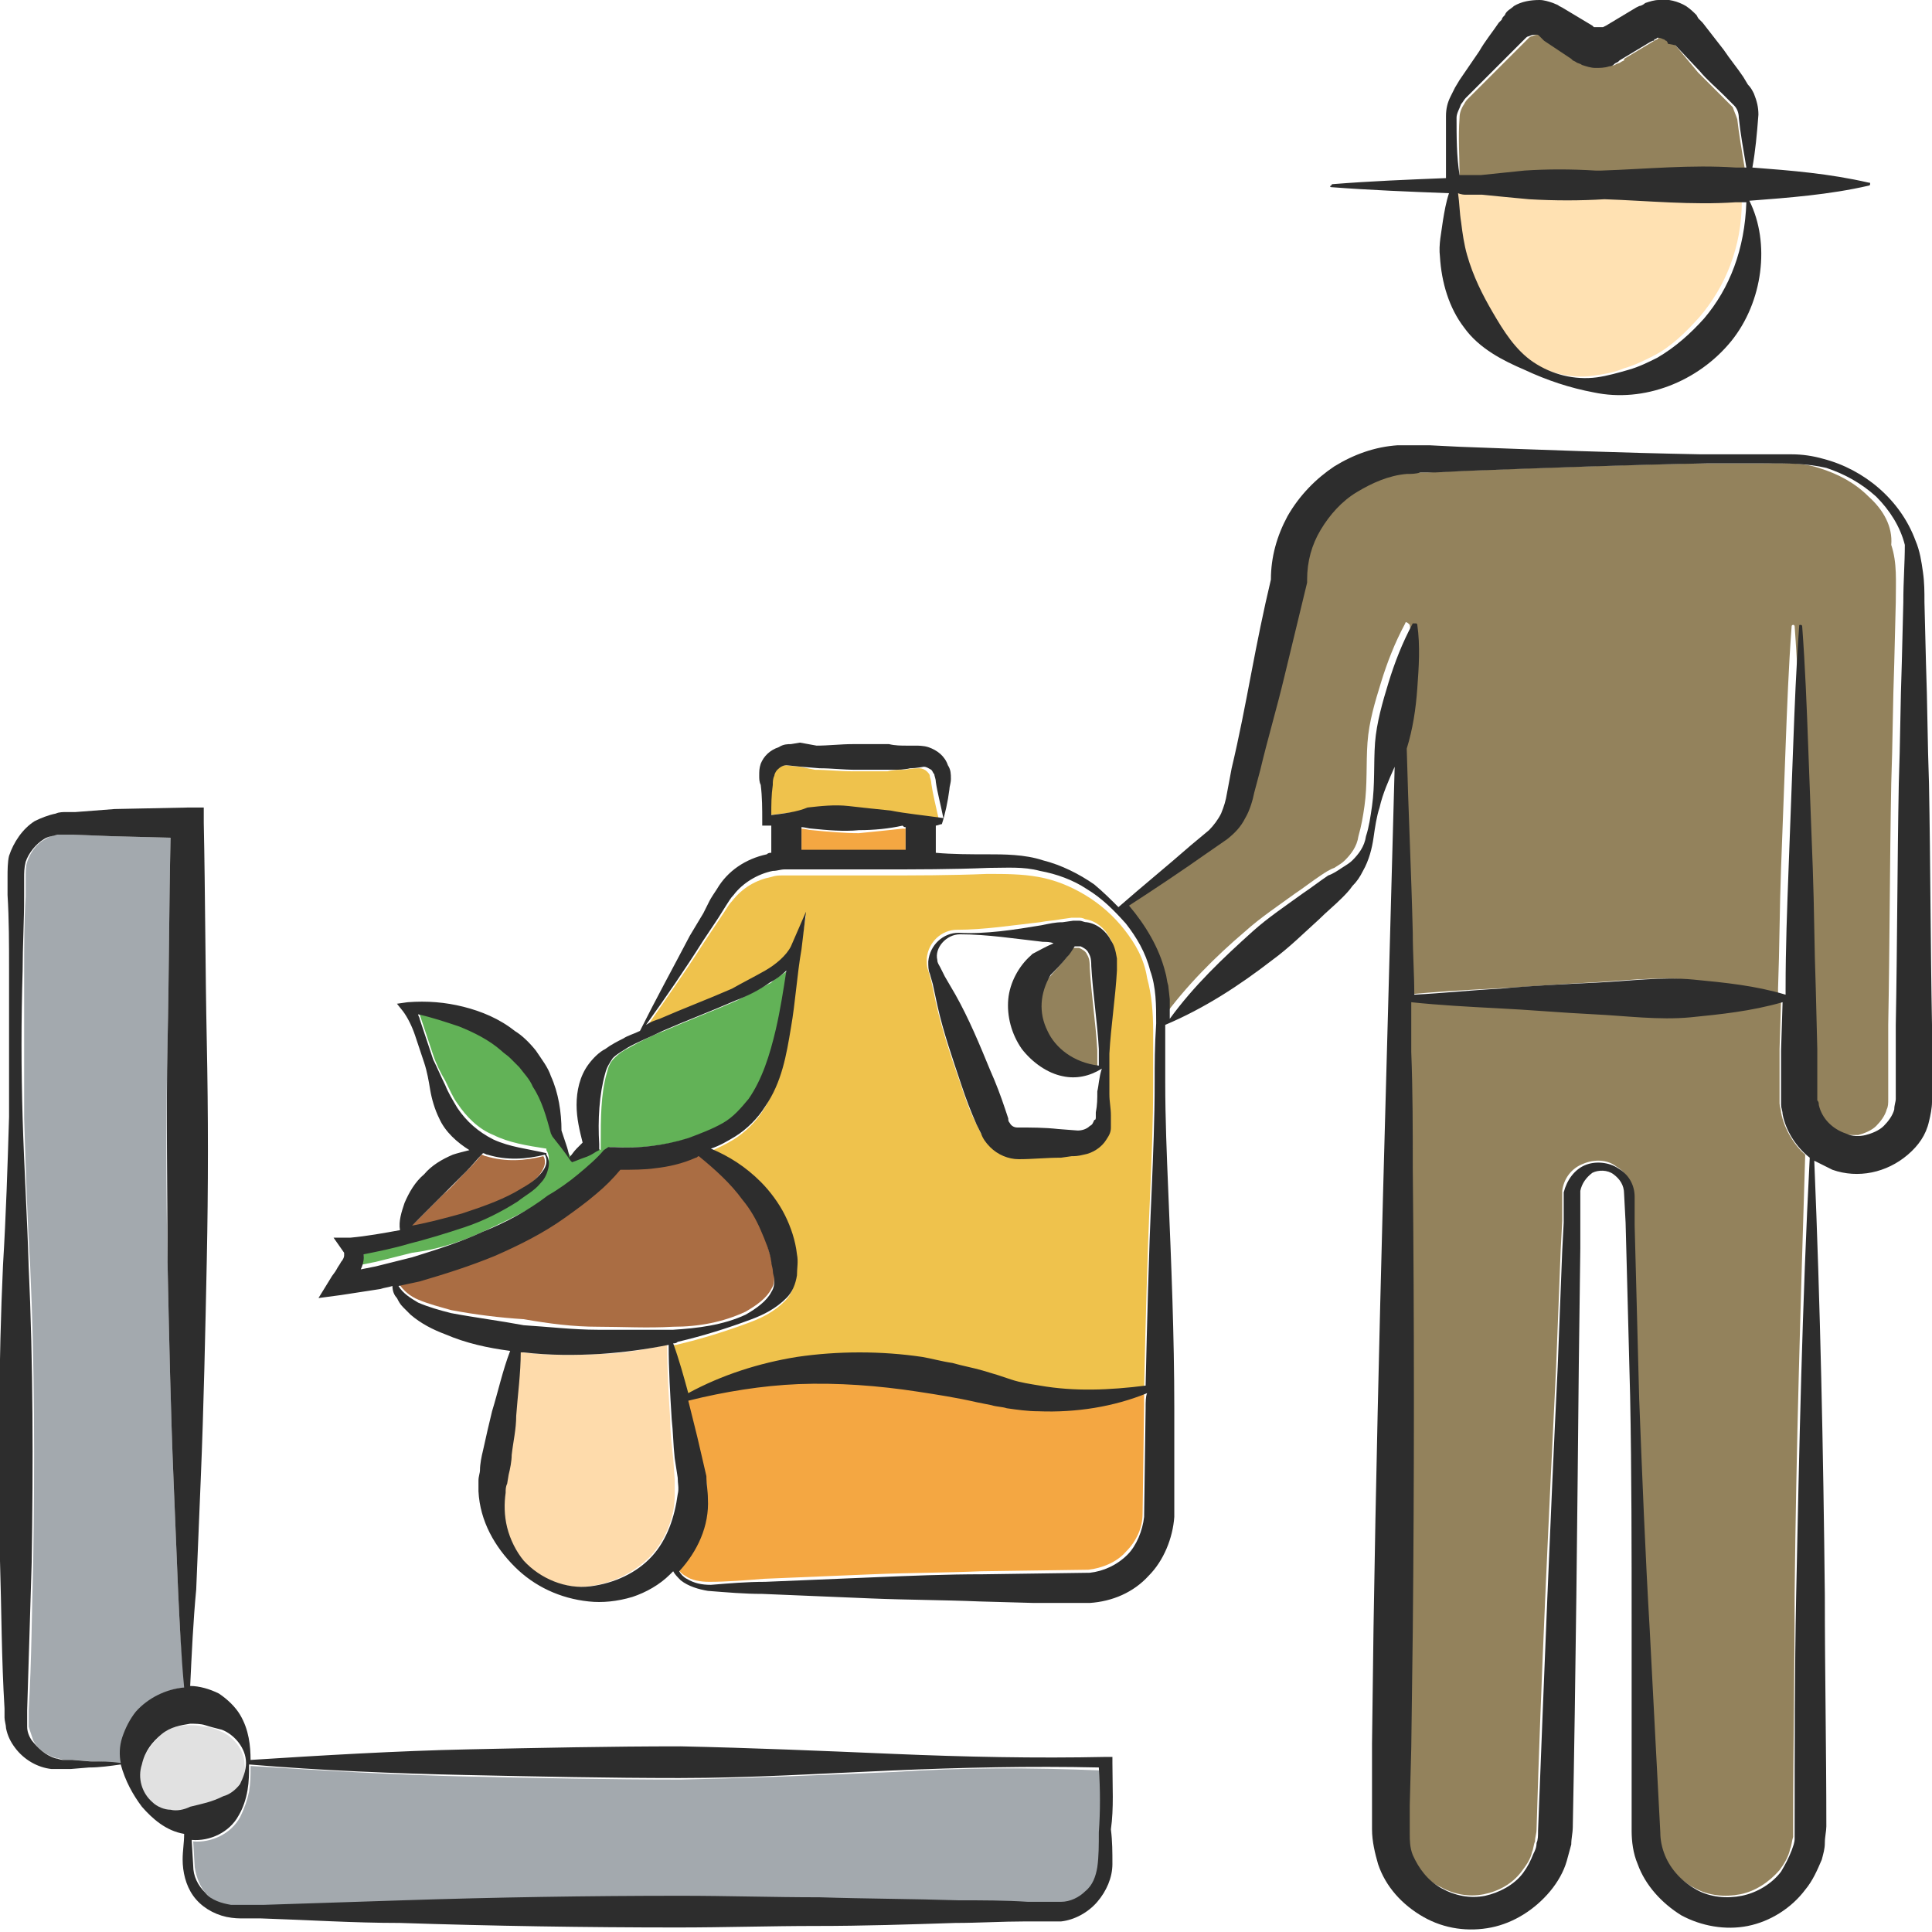<?xml version="1.0" encoding="utf-8"?>
<!-- Generator: Adobe Illustrator 24.1.2, SVG Export Plug-In . SVG Version: 6.00 Build 0)  -->
<svg version="1.1" id="Layer_1" xmlns="http://www.w3.org/2000/svg" xmlns:xlink="http://www.w3.org/1999/xlink" x="0px" y="0px"
	 viewBox="0 0 128 128" style="enable-background:new 0 0 128 128;" xml:space="preserve">
<style type="text/css">
	.st0{fill:#EFC24C;}
	.st1{fill:#A3A9AE;}
	.st2{fill:#AA6D43;}
	.st3{fill:#62B257;}
	.st4{fill:#F4A742;}
	.st5{fill:#E1E1E1;}
	.st6{fill:#FFE1B2;}
	.st7{fill:#93825C;}
	.st8{fill:#FEDBAB;}
	.st9{fill:#2D2D2D;}
</style>
<g>
	<path class="st0" d="M56.2,53.5c0.9,0,1.8,0.1,2.8,0.3c1,0.1,2,0.3,3.2,0.5c-0.2-0.9-0.4-1.7-0.5-2.4c0-0.2-0.1-0.4-0.1-0.5
		c0-0.1-0.1-0.2-0.2-0.3c-0.1-0.1-0.3-0.2-0.5-0.2c0,0-0.6,0-0.9,0.1c-0.4,0-0.8,0-1.2,0.1c-0.8,0-1.6,0-2.4,0
		c-0.8,0-1.6-0.1-2.4-0.1L53,50.8l-1-0.1c-0.2,0-0.4,0.1-0.6,0.3c-0.1,0.1-0.1,0.2-0.2,0.4c0,0.1,0,0.4-0.1,0.6
		c-0.1,0.7-0.1,1.3-0.1,2c0.8-0.1,1.7-0.2,2.4-0.3C54.4,53.5,55.3,53.4,56.2,53.5z"/>
	<path class="st1" d="M59.2,117.4c-4.7,0.2-9.4,0.4-14.1,0.5c-4.7,0-9.4-0.1-14.1-0.2c-4.7-0.1-9.7-0.4-14.4-0.7c0,0,0,0,0,0.1
		c0,0.5,0,1-0.1,1.6c-0.1,0.5-0.3,1.1-0.6,1.7c-0.6,1.1-1.9,1.7-3.1,1.6l0.1,1.7c0.1,0.7,0.4,1.4,0.8,1.8c0.5,0.5,1.1,0.8,1.7,0.8
		c0.3,0,0.7,0,1.1,0l1.1,0c3.1-0.1,6.1-0.3,9.2-0.3c6.1-0.2,12.3-0.3,18.4-0.3c3.1,0,6.1,0.1,9.2,0.1c3.1,0,6.1,0.1,9.2,0.2
		c1.5,0,3.1,0.1,4.6,0.1l1.1,0l0.6,0l0.3,0l0.2,0c0.6,0,1.2-0.3,1.6-0.7c0.4-0.4,0.7-1,0.8-1.6c0-0.7,0.1-1.5,0.1-2.3
		c0.1-1.4,0.1-2.8,0.1-4.2C68.3,117.1,63.8,117.1,59.2,117.4z"/>
	<path class="st2" d="M34,79.1c0.6-0.3,1.1-0.6,1.5-1c0.4-0.4,0.8-1,0.5-1.5c-1.2,0.3-2.5,0.4-3.8,0c-0.1,0-0.2-0.1-0.3-0.1
		c-0.4,0.5-0.7,0.8-1.1,1.2c-0.5,0.5-0.9,1-1.4,1.4l-1.4,1.4c-0.3,0.3-0.6,0.6-0.9,0.8c1.1-0.2,2.2-0.5,3.3-0.8
		C31.8,80.1,32.9,79.7,34,79.1z"/>
	<path class="st3" d="M32,81.6c1.5-0.7,3-1.4,4.4-2.3c0.7-0.5,1.4-0.9,2-1.4c0.6-0.5,1.2-1.1,1.7-1.6l0.3-0.3l0.4,0
		c1.6,0.1,3.3-0.1,4.9-0.6c0.8-0.3,1.6-0.6,2.3-1c0.7-0.4,1.3-0.9,1.7-1.6c0.9-1.3,1.4-3,1.8-4.6c0.3-1.3,0.5-2.6,0.7-3.9
		c-0.4,0.3-0.8,0.5-1.1,0.8c-0.8,0.4-1.5,0.8-2.3,1.2c-1.6,0.7-3.2,1.3-4.8,2c-0.8,0.3-1.6,0.7-2.3,1.1c-0.4,0.2-0.7,0.4-1,0.7
		c-0.3,0.3-0.4,0.6-0.5,1c-0.4,1.4-0.4,3-0.4,4.7l0,0.4L39.5,76c-0.3,0.1-0.5,0.3-0.8,0.4c-0.3,0.1-0.5,0.2-0.8,0.3
		c0,0-0.1,0-0.1-0.1c0,0,0,0,0,0c-0.4-0.6-0.7-1.2-1.2-1.6l0,0l-0.1-0.2c-0.3-1.1-0.6-2.2-1.2-3.1c-0.2-0.5-0.6-0.9-0.9-1.3
		c-0.2-0.2-0.4-0.4-0.6-0.6c-0.2-0.2-0.4-0.3-0.6-0.5c-0.8-0.7-1.8-1.2-2.8-1.6c-0.9-0.3-1.8-0.6-2.7-0.8c0,0.1,0.1,0.2,0.1,0.3
		c0.1,0.3,0.2,0.6,0.3,0.9c0.2,0.6,0.4,1.2,0.6,1.8c0.2,0.6,0.5,1.2,0.8,1.7c0.3,0.6,0.5,1.1,0.8,1.5c0.6,0.9,1.4,1.7,2.4,2.1
		c1,0.5,2.2,0.7,3.5,0.9c0,0,0,0,0,0.1c0,0,0,0,0,0c0.2,0.3,0.2,0.7,0.1,1c-0.1,0.3-0.3,0.6-0.5,0.9c-0.4,0.5-1,0.9-1.5,1.2
		c-1.1,0.7-2.3,1.3-3.5,1.7c-1.2,0.4-2.5,0.8-3.7,1.1c-1,0.3-2,0.5-3,0.7c0,0.1,0,0.1,0,0.2c0,0.3-0.1,0.6-0.2,0.8l1-0.2
		c0.8-0.2,1.6-0.4,2.4-0.6C28.9,82.8,30.5,82.3,32,81.6z"/>
	<path class="st4" d="M53.8,55c-0.2,0-0.5-0.1-0.7-0.1v1.5l1.5,0l3.6,0c0.6,0,1.2,0,1.8,0v-1.5c-0.1,0-0.1,0-0.2,0
		c-0.9,0.1-1.9,0.2-2.9,0.3C55.9,55.2,54.8,55.1,53.8,55z"/>
	<path class="st5" d="M15.8,118.3c0.3-0.4,0.5-0.9,0.4-1.4c0-1-0.8-1.9-1.6-2.2c-0.4-0.2-0.8-0.3-1.1-0.3c-0.4-0.1-0.7-0.1-1-0.1
		c-0.7,0-1.4,0.2-1.9,0.7c-0.5,0.5-1,1.1-1.3,2c-0.2,0.8,0,1.9,0.7,2.5c0.3,0.3,0.8,0.5,1.2,0.5c0.4,0,0.9,0,1.2-0.1
		c0.8-0.2,1.4-0.3,2.2-0.7C15.1,119,15.5,118.7,15.8,118.3z"/>
	<path class="st6" d="M96.9,16.8c0.4,1.4,1,2.6,1.7,3.8c0.7,1.2,1.5,2.4,2.7,3.3c1.2,0.8,2.8,1.2,4.2,1c0.7-0.1,1.4-0.2,2.1-0.5
		c0.7-0.2,1.3-0.5,1.9-0.8c1.2-0.6,2.2-1.6,3.1-2.6c1.7-2,2.8-4.6,2.8-7.7c-0.2,0-0.4,0-0.7,0c-2.9,0.2-5.8-0.1-8.7-0.2
		c-1.6,0.1-3.3,0.1-5,0c-1-0.1-2.1-0.2-3.1-0.3l-1.1,0c-0.2,0-0.5,0-0.7,0c0,0.6,0.1,1.2,0.2,1.9C96.6,15.5,96.8,16.2,96.9,16.8z"/>
	<path class="st7" d="M97.1,11.7l0.9,0c1-0.1,2-0.2,2.9-0.3c1.6-0.1,3.1-0.1,4.7,0c0.1,0,0.2,0,0.2,0l0.2,0c3-0.1,5.9-0.4,8.9-0.2
		c0.2,0,0.5,0,0.7,0c-0.2-1.2-0.4-2.4-0.5-3.3c-0.1-0.3-0.2-0.5-0.3-0.8c-0.1-0.1-0.2-0.2-0.3-0.3l-0.4-0.4
		c-0.5-0.5-1.1-1.1-1.6-1.6L111,3l-0.2-0.2c-0.1-0.1-0.1-0.1-0.1-0.2c-0.1-0.1-0.1-0.1-0.2-0.1c-0.1,0-0.2-0.1-0.4-0.1
		c-0.1,0-0.1,0-0.2,0.1c0,0,0,0-0.1,0.1l-0.2,0.1l-1,0.6l-1,0.6L107.6,4l-0.2,0.1c-0.1,0.1-0.3,0.1-0.4,0.2
		c-0.3,0.1-0.6,0.1-0.9,0.1c-0.3,0-0.6-0.1-0.9-0.2c-0.1-0.1-0.3-0.1-0.4-0.2L104.4,4l-0.1-0.1l-0.9-0.6l-0.9-0.6l-0.2-0.2
		c-0.1,0-0.1-0.1-0.1-0.1c-0.1,0-0.1-0.1-0.2-0.1c-0.2,0-0.3,0-0.5,0.1c-0.1,0-0.2,0.1-0.2,0.1c0,0-0.1,0.1-0.2,0.2l-0.2,0.2
		c-0.5,0.5-1.1,1.1-1.6,1.6l-1.6,1.6l-0.4,0.4c-0.1,0.1-0.2,0.2-0.3,0.4c-0.2,0.3-0.3,0.6-0.3,0.9c-0.1,1.3,0,2.6,0,3.9
		C96.7,11.7,96.9,11.7,97.1,11.7z"/>
	<path class="st1" d="M11.8,105.4l-0.3-7.3c-0.2-4.8-0.3-9.7-0.4-14.5c-0.1-4.8-0.1-9.7,0-14.5c0.1-4.5,0.1-9.1,0.2-13.6l-3.9-0.1
		L5,55.3l-0.6,0c-0.2,0-0.3,0-0.5,0c-0.3,0-0.6,0.1-0.9,0.3c-0.6,0.3-1,0.9-1.2,1.5c-0.1,0.3-0.1,0.6-0.1,1.1l0,1.2
		c-0.1,1.6-0.1,3.3-0.1,4.9c0,3.3,0,6.5,0,9.8c0.1,3.3,0.2,6.5,0.4,9.8c0.3,6.5,0.3,13.1,0.2,19.6c-0.1,3.3-0.1,6.5-0.3,9.8l0,0.6
		c0,0.2,0,0.3,0,0.5c0.1,0.3,0.2,0.6,0.3,0.9c0.3,0.6,0.9,1,1.6,1.2c0.2,0,0.3,0.1,0.5,0.1l0.6,0l1.2,0.1c0.7,0,1.3,0.1,2,0.1
		c-0.1-0.6-0.1-1.2,0.1-1.7c0.2-0.6,0.5-1.2,0.9-1.7c0.8-0.9,1.9-1.5,3.2-1.6C12,109.7,11.9,107.6,11.8,105.4z"/>
	<path class="st0" d="M74.5,61.6c-0.7-0.9-1.6-1.7-2.6-2.3c-1-0.6-2-1-3.1-1.2c-1.1-0.2-2.2-0.2-3.4-0.2C63,58,60.6,58,58.2,58
		l-3.6,0l-1.8,0l-0.9,0c-0.3,0-0.5,0-0.8,0.1c-1,0.2-1.9,0.7-2.6,1.6c-0.2,0.2-0.3,0.4-0.5,0.7L47.6,61l-1,1.5
		c-1.2,1.9-2.5,3.7-3.8,5.6c0.3-0.1,0.6-0.2,0.9-0.4c1.6-0.6,3.2-1.3,4.8-2c0.8-0.4,1.5-0.7,2.2-1.2c0.7-0.4,1.4-1,1.7-1.6l1-2.3
		L53,63.1c-0.2,1.7-0.4,3.5-0.7,5.2c-0.3,1.7-0.7,3.6-1.7,5.2c-0.5,0.8-1.2,1.5-2,2c-0.5,0.3-1.1,0.6-1.6,0.8
		c1.2,0.5,2.4,1.2,3.3,2.2c0.6,0.6,1.2,1.4,1.6,2.2c0.4,0.8,0.7,1.7,0.8,2.6c0,0.5,0,0.9,0,1.4c-0.1,0.6-0.3,1.1-0.7,1.5
		c-0.7,0.7-1.5,1.1-2.3,1.4c-1.6,0.6-3.2,1.1-4.9,1.5c-0.1,0-0.2,0-0.3,0.1c0.4,1.1,0.7,2.2,1,3.3c2.2-1.2,4.7-2,7.2-2.4
		c2.8-0.4,5.6-0.3,8.3,0c0.7,0.1,1.4,0.2,2,0.4c0.7,0.1,1.4,0.3,2,0.5l1,0.3c0.3,0.1,0.6,0.2,0.9,0.3c0.6,0.2,1.3,0.3,1.9,0.4
		c2.3,0.4,4.6,0.3,7,0c0.1-4.3,0.2-8.6,0.4-12.9c0.1-2.4,0.2-4.8,0.2-7.2c0-1.2,0-2.4,0-3.6c0-1.2-0.1-2.4-0.4-3.5
		C75.8,63.5,75.2,62.5,74.5,61.6z M73.9,64.1c-0.1,1.8-0.4,3.7-0.5,5.5c0,0.9,0,1.8,0,2.7c0,0.5,0,0.9,0.1,1.4c0,0.1,0,0.2,0,0.4
		c0,0.1,0,0.3,0,0.4c0,0.3-0.2,0.6-0.3,0.8c-0.3,0.5-0.9,0.9-1.5,1c-0.4,0.1-0.6,0.1-0.8,0.1l-0.7,0.1c-0.9,0.1-1.8,0.1-2.8,0.1
		c-0.7,0-1.4-0.3-1.9-0.8c-0.2-0.3-0.5-0.6-0.6-0.9l-0.3-0.6c-0.4-0.8-0.7-1.7-1-2.6c-0.6-1.7-1.2-3.5-1.6-5.3l-0.3-1.4l-0.2-0.7
		c-0.1-0.2-0.1-0.5-0.1-0.8c0.1-1.1,1-1.9,2-1.9c1.8,0,3.7-0.3,5.5-0.5c0.5-0.1,0.9-0.1,1.4-0.2l0.7-0.1c0.1,0,0.2,0,0.4,0
		c0.2,0,0.3,0,0.5,0.1c0.7,0.1,1.3,0.6,1.6,1.2c0.2,0.3,0.3,0.6,0.3,1C73.9,63.7,73.9,63.8,73.9,64.1z"/>
	<path class="st7" d="M123.8,32.9c-0.9-0.9-2-1.5-3.3-1.9c-1.2-0.4-2.5-0.3-3.9-0.3l-4,0c-5.3,0.1-10.7,0.3-16,0.5l-2,0.1l-1,0
		c-0.3,0-0.6,0-0.9,0.1c-1.2,0.2-2.3,0.6-3.3,1.2c-1,0.6-1.8,1.5-2.4,2.5c-0.6,1-0.9,2.2-0.9,3.3l0,0.1l0,0.1
		c-0.5,2.1-1,4.1-1.5,6.2c-0.5,2.1-1.1,4.1-1.6,6.2l-0.4,1.5c-0.1,0.5-0.3,1.2-0.6,1.7c-0.3,0.5-0.7,1-1.2,1.4l-1.3,0.9
		c-1.7,1.2-3.4,2.4-5.2,3.5c1.1,1.3,1.9,2.8,2.4,4.4c0.1,0.3,0.2,0.6,0.2,0.9l0.1,0.9c0,0.4,0,0.9,0,1.3c1.6-2.2,3.5-4.1,5.5-5.8
		c1-0.9,2.2-1.7,3.3-2.5c0.6-0.4,1.1-0.8,1.7-1.2c0.3-0.2,0.6-0.4,0.9-0.5c0.3-0.2,0.5-0.3,0.7-0.5c0.4-0.4,0.8-0.9,0.9-1.6
		c0.2-0.7,0.3-1.3,0.4-2c0.2-1.4,0.1-2.8,0.2-4.2c0.1-1.4,0.5-2.7,0.9-4c0.4-1.3,0.9-2.6,1.6-3.9c0-0.1,0.1-0.1,0.2,0
		c0,0,0.1,0.1,0.1,0.1c0.2,1.4,0.1,2.8,0,4.2c-0.2,1.3-0.3,2.7-0.7,4c0.2,4.1,0.3,8.2,0.4,12.2c0,1.4,0.1,2.7,0.1,4.1
		c1.9-0.2,3.8-0.3,5.7-0.4c2.1-0.1,4.3-0.3,6.4-0.4c2.1-0.1,4.3-0.4,6.4-0.2c2,0.2,4,0.4,6.1,1l0-0.4c0.1-2.7,0.1-5.3,0.2-8l0.3-8
		c0.1-2.7,0.2-5.3,0.4-8c0-0.1,0.1-0.1,0.1-0.1c0.1,0,0.1,0.1,0.1,0.1c0.2,2.7,0.3,5.3,0.4,8l0.3,8c0.1,2.7,0.2,5.3,0.2,8l0.1,4l0,2
		l0,1c0,0.2,0,0.3,0,0.4c0,0.1,0,0.2,0.1,0.3c0.2,0.9,0.9,1.7,1.8,1.9c0.4,0.1,0.9,0.1,1.3,0.1c0.4-0.1,0.9-0.3,1.2-0.6
		c0.3-0.3,0.6-0.7,0.7-1.1c0.1-0.2,0.1-0.4,0.1-0.7l0-0.2l0-0.2l0-0.5c0-1.3,0-2.7,0-4c0.1-5.3,0.1-10.7,0.2-16
		c0.1-2.7,0.1-5.3,0.2-8l0.1-4c0-1.4,0.1-2.6-0.3-3.8C125.4,34.9,124.8,33.8,123.8,32.9z"/>
	<path class="st7" d="M69.5,64.7c-0.7,1.2-0.8,2.6-0.2,3.7c0.6,1.1,1.7,2,3.4,2.3c0-0.4,0-0.7,0-1.1c-0.1-1.8-0.4-3.7-0.5-5.5
		c0-0.6-0.1-0.7-0.2-0.9c-0.1-0.2-0.3-0.3-0.5-0.4c-0.1,0-0.1,0-0.2,0c0,0-0.1,0-0.2,0c-0.2,0.2-0.3,0.5-0.5,0.7
		c-0.4,0.5-0.8,0.9-1.2,1.4L69.5,64.7z"/>
	<path class="st7" d="M118,73.7c0-0.2-0.1-0.4-0.1-0.6c0-0.2,0-0.5,0-0.6l0-1l0-2l0.1-3.2c-2,0.6-4,0.8-6.1,1
		c-2.1,0.2-4.3-0.1-6.4-0.2c-2.1-0.1-4.3-0.2-6.4-0.4c-1.9-0.1-3.8-0.3-5.7-0.4c0,1.1,0,2.2,0,3.3c0,2.6,0.1,5.1,0.1,7.7
		c0,10.2,0,20.5,0,30.7l-0.1,7.7l-0.1,3.8l0,1.9c0,0.5,0.1,1,0.2,1.4c0.3,0.9,1,1.8,1.9,2.2c0.9,0.5,1.9,0.7,2.9,0.5
		c1-0.2,1.9-0.7,2.5-1.5c0.3-0.4,0.6-0.8,0.7-1.3c0.1-0.2,0.1-0.5,0.2-0.7c0-0.3,0.1-0.5,0.1-0.8c0.3-10.2,0.8-20.5,1.3-30.7
		l0.3-7.7l0.1-1.9l0-1l0-0.5c0-0.2,0-0.3,0-0.5c0.1-0.8,0.6-1.5,1.4-1.8c0.7-0.3,1.6-0.3,2.2,0.2c0.7,0.4,1.1,1.2,1.1,1.9l0,1.9
		l0.1,3.8l0.2,7.7c0.2,5.1,0.4,10.2,0.7,15.3l0.4,7.7l0.2,3.8l0.1,1.9c0,0.6,0.1,1.1,0.3,1.5c0.4,1,1.1,1.8,2.1,2.3
		c0.9,0.5,2,0.6,3,0.4c1-0.2,1.9-0.8,2.6-1.6c0.3-0.4,0.6-0.9,0.7-1.4c0.1-0.2,0.1-0.5,0.2-0.8c0-0.3,0-0.5,0-0.8
		c0-5.1,0.1-10.2,0.1-15.3c0.1-9.7,0.4-19.4,0.7-29.1C118.9,75.9,118.2,74.8,118,73.7z"/>
	<path class="st8" d="M44.6,96.6c-0.1-0.9-0.2-1.7-0.2-2.6c-0.1-1.6-0.2-3.2-0.2-4.9c-1.5,0.3-3,0.6-4.5,0.6
		c-1.7,0.1-3.4,0.1-5.1-0.1c-0.1,0-0.1,0-0.2,0c0,1.4-0.1,2.8-0.3,4.2c-0.1,0.9-0.2,1.7-0.3,2.6c-0.1,0.4-0.1,0.9-0.2,1.3l-0.1,0.6
		c0,0.2-0.1,0.4-0.1,0.6c-0.1,0.8-0.1,1.6,0.1,2.3c0.2,0.8,0.6,1.5,1.1,2.2c1.1,1.2,2.8,1.9,4.4,1.7c1.6-0.2,3-0.9,4.1-2
		c1-1.1,1.6-2.6,1.6-4c0-0.4,0-0.7,0-1.1L44.6,96.6z"/>
	<path class="st4" d="M68.7,93.3c-0.7,0-1.4-0.1-2.1-0.2c-0.3-0.1-0.7-0.1-1-0.2l-1-0.2c-1.3-0.3-2.6-0.5-3.9-0.7
		c-2.6-0.4-5.3-0.5-7.9-0.5c-2.4,0.1-4.9,0.5-7.3,1.1c0.1,0.4,0.2,0.8,0.3,1.2c0.2,0.8,0.4,1.7,0.6,2.5l0.3,1.3
		c0.1,0.5,0.2,1,0.1,1.5c0,1.8-0.7,3.6-1.9,4.8c0.1,0.2,0.3,0.4,0.5,0.5c0.4,0.3,1,0.4,1.6,0.4c1.1,0,2.4-0.1,3.6-0.2
		c2.4-0.1,4.8-0.2,7.2-0.3c2.4-0.1,4.8-0.1,7.2-0.2l7.1-0.1c0.9-0.1,1.9-0.5,2.5-1.2c0.7-0.7,1.1-1.6,1.1-2.5l0.1-7.2
		c0-0.4,0-0.8,0-1.2C73.7,93,71.2,93.4,68.7,93.3z"/>
	<path class="st2" d="M39.6,87.9c1.6,0,3.3,0.1,5,0c1.7,0,3.3-0.3,4.8-1c0.7-0.4,1.4-0.9,1.7-1.5c0.2-0.3,0.2-0.6,0.2-0.8
		c0-0.2-0.1-0.4-0.1-0.6c0-0.2-0.1-0.4-0.1-0.6c-0.2-0.7-0.4-1.4-0.7-2.1c-0.3-0.7-0.7-1.3-1.2-2c-0.8-1.1-1.8-2-2.9-2.9
		c-0.1,0-0.1,0.1-0.2,0.1c-0.9,0.3-1.8,0.5-2.7,0.7c-0.8,0.1-1.5,0.2-2.3,0.1c-0.5,0.6-1.1,1.1-1.6,1.6c-0.7,0.6-1.4,1.1-2.1,1.6
		c-1.5,1-3,1.8-4.6,2.5c-1.6,0.7-3.3,1.2-5,1.7c-0.4,0.1-0.9,0.2-1.4,0.3c0.3,0.5,0.8,0.9,1.3,1.1c0.7,0.3,1.5,0.5,2.2,0.7
		c1.6,0.3,3.2,0.5,4.8,0.6C36.4,87.7,38,87.9,39.6,87.9z"/>
	<path class="st9" d="M128,71.9c0-1.3,0-2.7,0-4c-0.1-5.3-0.1-10.7-0.2-16c-0.1-2.7-0.1-5.3-0.2-8l-0.1-4c0-0.7,0-1.3-0.1-2
		c-0.1-0.7-0.2-1.4-0.5-2.1c-1-2.7-3.4-4.7-6.1-5.4c-0.7-0.2-1.4-0.3-2.1-0.3c-0.7,0-1.3,0-2,0l-4,0c-5.3-0.1-10.7-0.3-16-0.5
		l-2-0.1l-1,0c-0.4,0-0.7,0-1.1,0c-1.5,0.1-2.9,0.6-4.2,1.4c-1.2,0.8-2.3,1.9-3.1,3.3c-0.7,1.3-1.1,2.7-1.1,4.2
		c-0.5,2.1-0.9,4.1-1.3,6.2c-0.4,2.1-0.8,4.2-1.3,6.3l-0.3,1.6c-0.1,0.6-0.2,0.9-0.4,1.4c-0.2,0.4-0.5,0.8-0.8,1.1l-1.2,1
		c-1.6,1.4-3.2,2.7-4.8,4.1c-0.5-0.5-1-1-1.6-1.5c-1-0.7-2.2-1.3-3.4-1.6c-1.2-0.4-2.6-0.4-3.7-0.4c-1.1,0-2.3,0-3.4-0.1v-1.8
		c0,0,0,0,0,0c0.1,0,0.3-0.1,0.4-0.1c0.2-0.6,0.4-1.5,0.5-2.3c0-0.2,0.1-0.4,0.1-0.7c0-0.3,0-0.6-0.2-0.9c-0.2-0.6-0.7-1-1.3-1.2
		c-0.3-0.1-0.7-0.1-0.8-0.1l-0.6,0c-0.4,0-0.8,0-1.2-0.1c-0.8,0-1.6,0-2.4,0c-0.8,0-1.6,0.1-2.4,0.1L53,49.2l-0.6,0.1
		c-0.2,0-0.5,0-0.8,0.2c-0.6,0.2-1,0.6-1.2,1.1c-0.1,0.3-0.1,0.5-0.1,0.8c0,0.2,0,0.4,0.1,0.6c0.1,0.8,0.1,1.6,0.1,2.4l0,0.3l0.3,0
		c0.1,0,0.2,0,0.3,0v1.8c-0.1,0-0.2,0-0.3,0.1c-1.4,0.3-2.6,1.1-3.3,2.3c-0.2,0.3-0.4,0.6-0.5,0.8l-0.4,0.8L45.7,62
		c-1.1,2.1-2.2,4.1-3.3,6.3c-0.4,0.2-0.8,0.3-1.1,0.5c-0.4,0.2-0.8,0.4-1.2,0.7c-0.4,0.2-0.8,0.6-1.1,1c-0.6,0.8-0.8,1.8-0.8,2.7
		c0,0.9,0.2,1.7,0.4,2.5c-0.1,0.1-0.2,0.2-0.4,0.4c-0.2,0.2-0.3,0.4-0.5,0.6c0-0.3-0.1-0.6-0.2-0.9c-0.1-0.3-0.2-0.6-0.3-0.9
		c0-1.2-0.2-2.5-0.7-3.6c-0.2-0.6-0.6-1.1-1-1.7c-0.4-0.5-0.9-1-1.4-1.3c-1-0.8-2.2-1.3-3.4-1.6c-1.2-0.3-2.4-0.4-3.7-0.3l-0.7,0.1
		l0.4,0.5c0.3,0.4,0.6,1,0.8,1.6c0.2,0.6,0.4,1.2,0.6,1.8c0.2,0.6,0.3,1.2,0.4,1.8c0.1,0.6,0.3,1.3,0.6,1.9c0.4,0.9,1.2,1.6,2,2.1
		c-0.4,0.1-0.8,0.2-1.1,0.3c-0.7,0.3-1.4,0.7-1.9,1.3c-0.6,0.5-1,1.2-1.3,1.9c-0.2,0.6-0.4,1.2-0.3,1.8c-1.1,0.2-2.2,0.4-3.3,0.5
		L22.1,82l0.7,1c0,0.1,0,0.1,0,0.2c0,0.1-0.1,0.3-0.2,0.4c-0.1,0.2-0.2,0.3-0.3,0.5c-0.1,0.2-0.3,0.4-0.4,0.6L21.1,86l1.5-0.2
		l2.6-0.4c0.3-0.1,0.5-0.1,0.8-0.2c0,0.3,0.1,0.6,0.3,0.8c0.1,0.2,0.2,0.4,0.4,0.6c0.2,0.2,0.3,0.3,0.5,0.5c0.7,0.6,1.5,1,2.3,1.3
		c1.4,0.6,2.8,0.9,4.3,1.1c-0.5,1.3-0.8,2.7-1.2,4c-0.2,0.8-0.4,1.7-0.6,2.6c-0.1,0.4-0.2,0.9-0.2,1.3c0,0.2-0.1,0.4-0.1,0.7
		c0,0.2,0,0.5,0,0.7c0.1,2,1.1,3.7,2.4,5c1.3,1.3,3,2.1,4.9,2.3c0.9,0.1,1.9,0,2.9-0.3c0.9-0.3,1.8-0.8,2.5-1.5
		c0.1-0.1,0.2-0.2,0.2-0.2c0.1,0.2,0.3,0.4,0.5,0.6c0.5,0.4,1.2,0.6,1.8,0.7c1.3,0.1,2.4,0.2,3.6,0.2c2.4,0.1,4.8,0.2,7.2,0.3
		c2.4,0.1,4.8,0.1,7.2,0.2l3.6,0.1l1.8,0l0.9,0c0.3,0,0.6,0,1,0c1.5-0.1,2.9-0.7,3.9-1.8c1-1,1.6-2.5,1.7-3.9c0-0.4,0-0.6,0-0.9
		l0-0.9l0-1.8l0-3.6c0-4.8-0.2-9.6-0.4-14.4c-0.1-2.4-0.2-4.8-0.2-7.2c0-1.2,0-2.4,0-3.6c0-0.1,0-0.1,0-0.2c2.6-1.1,4.9-2.6,7.1-4.3
		c1.1-0.8,2.1-1.8,3.1-2.7c0.5-0.5,1-0.9,1.5-1.4c0.2-0.2,0.5-0.5,0.7-0.8c0.3-0.3,0.5-0.6,0.7-1c0.4-0.7,0.6-1.5,0.7-2.2
		c0.1-0.7,0.2-1.4,0.4-2c0.2-0.9,0.6-1.8,1-2.7c-0.5,19-1.1,38-1.4,57l-0.1,7.7l0,3.8l0,1.9c0,0.8,0.2,1.6,0.4,2.3
		c0.5,1.5,1.6,2.7,3,3.5c1.4,0.8,3,1,4.5,0.7c1.5-0.3,2.9-1.2,3.9-2.4c0.5-0.6,0.9-1.3,1.1-2c0.1-0.4,0.2-0.7,0.3-1.1
		c0-0.4,0.1-0.8,0.1-1.1c0.2-10.2,0.3-20.5,0.4-30.7l0.1-7.7l0-1.9l0-1l0-0.5c0-0.2,0-0.3,0-0.4c0.1-0.5,0.4-0.9,0.8-1.2
		c0.4-0.2,1-0.2,1.4,0.1c0.4,0.3,0.7,0.7,0.7,1.3l0.1,1.9l0.1,3.8l0.2,7.7c0.1,5.1,0.1,10.2,0.1,15.4l0,7.7l0,3.8l0,1.9
		c0,0.7,0.1,1.5,0.4,2.2c0.5,1.4,1.6,2.6,2.9,3.4c1.3,0.7,2.9,1,4.4,0.7c1.5-0.3,2.9-1.2,3.8-2.4c0.5-0.6,0.8-1.3,1.1-2
		c0.1-0.4,0.2-0.7,0.2-1.1c0-0.4,0.1-0.8,0.1-1.1c0-5.1-0.1-10.2-0.1-15.3c-0.1-9.6-0.3-19.2-0.7-28.8c0.4,0.2,0.8,0.4,1.2,0.6
		c1.7,0.6,3.6,0.2,5-1c0.7-0.6,1.2-1.3,1.4-2.2c0.1-0.4,0.2-0.9,0.2-1.3l0-0.3l0-0.2L128,71.9z M51.1,54c0-0.7,0-1.3,0.1-2
		c0-0.2,0-0.4,0.1-0.6c0-0.1,0.1-0.3,0.2-0.4c0.2-0.2,0.4-0.3,0.6-0.3l1,0.1l1.2,0.1c0.8,0,1.6,0.1,2.4,0.1c0.8,0,1.6,0,2.4,0
		c0.4,0,0.8,0,1.2-0.1c0.4,0,0.9-0.1,0.9-0.1c0.2,0,0.3,0.1,0.5,0.2c0.1,0.1,0.1,0.2,0.2,0.3c0,0.1,0.1,0.3,0.1,0.5
		c0.1,0.7,0.3,1.4,0.5,2.4C61.1,54,60,53.9,59,53.7c-1-0.1-1.9-0.2-2.8-0.3c-0.9-0.1-1.8,0-2.7,0.1C52.8,53.8,51.9,53.9,51.1,54z
		 M60,54.8v1.5c-0.6,0-1.2,0-1.8,0l-3.6,0l-1.5,0v-1.5c0.2,0,0.5,0.1,0.7,0.1c1,0.1,2.1,0.2,3.1,0.1c1,0,2-0.1,2.9-0.3
		C59.9,54.8,59.9,54.8,60,54.8z M28.1,80.4l1.4-1.4c0.5-0.5,0.9-0.9,1.4-1.4c0.4-0.4,0.7-0.8,1.1-1.2c0.1,0,0.2,0.1,0.3,0.1
		c1.3,0.4,2.6,0.3,3.8,0c0.3,0.6-0.1,1.1-0.5,1.5c-0.4,0.4-1,0.7-1.5,1c-1.1,0.6-2.3,1-3.5,1.4c-1.1,0.3-2.2,0.6-3.3,0.8
		C27.5,81,27.8,80.7,28.1,80.4z M24.9,83.9l-1,0.2c0.1-0.2,0.2-0.5,0.2-0.8c0-0.1,0-0.1,0-0.2c1-0.2,2-0.4,3-0.7
		c1.2-0.3,2.5-0.7,3.7-1.1c1.2-0.4,2.4-1,3.5-1.7c0.5-0.4,1.1-0.7,1.5-1.2c0.2-0.2,0.4-0.5,0.5-0.9c0.1-0.3,0.1-0.7-0.1-1
		c0,0,0,0,0,0c0,0,0-0.1,0-0.1c-1.3-0.3-2.4-0.4-3.5-0.9c-1-0.5-1.8-1.2-2.4-2.1c-0.3-0.5-0.6-1-0.8-1.5c-0.3-0.6-0.5-1.1-0.8-1.7
		c-0.2-0.6-0.4-1.2-0.6-1.8c-0.1-0.3-0.2-0.6-0.3-0.9c0-0.1-0.1-0.2-0.1-0.3c0.9,0.2,1.8,0.5,2.7,0.8c1,0.4,2,0.9,2.8,1.6
		c0.2,0.2,0.4,0.3,0.6,0.5c0.2,0.2,0.4,0.4,0.6,0.6c0.3,0.4,0.7,0.8,0.9,1.3c0.6,0.9,0.9,2,1.2,3.1l0.1,0.2l0,0
		c0.4,0.5,0.8,1,1.2,1.6c0,0,0,0,0,0c0,0,0.1,0.1,0.1,0.1c0.3-0.1,0.5-0.2,0.8-0.3c0.3-0.1,0.5-0.2,0.8-0.4l0.2-0.1l0-0.4
		c-0.1-1.6,0-3.3,0.4-4.7c0.1-0.4,0.3-0.7,0.5-1c0.3-0.3,0.7-0.5,1-0.7c0.7-0.4,1.5-0.7,2.3-1.1c1.6-0.7,3.2-1.3,4.8-2
		c0.8-0.3,1.6-0.7,2.3-1.2c0.4-0.2,0.8-0.5,1.1-0.8c-0.2,1.3-0.4,2.6-0.7,3.9c-0.4,1.7-0.9,3.3-1.8,4.6c-0.5,0.6-1,1.2-1.7,1.6
		c-0.7,0.4-1.5,0.7-2.3,1c-1.6,0.5-3.3,0.7-4.9,0.6l-0.4,0L40,76.2c-0.4,0.5-1.1,1.1-1.7,1.6c-0.6,0.5-1.3,1-2,1.4
		C35,80.2,33.5,81,32,81.6c-1.5,0.7-3.1,1.2-4.7,1.7C26.5,83.5,25.7,83.7,24.9,83.9z M29.9,87c-0.8-0.2-1.5-0.4-2.2-0.7
		c-0.5-0.3-1-0.6-1.3-1.1c0.5-0.1,0.9-0.2,1.4-0.3c1.7-0.5,3.3-1,5-1.7c1.6-0.7,3.2-1.5,4.6-2.5c0.7-0.5,1.4-1,2.1-1.6
		c0.6-0.5,1.1-1,1.6-1.6c0.8,0,1.6,0,2.3-0.1c0.9-0.1,1.8-0.3,2.7-0.7c0.1,0,0.1-0.1,0.2-0.1c1.1,0.9,2.1,1.8,2.9,2.9
		c0.5,0.6,0.9,1.3,1.2,2c0.3,0.7,0.6,1.4,0.7,2.1c0,0.2,0.1,0.4,0.1,0.6c0,0.2,0.1,0.4,0.1,0.6c0,0.2,0,0.5-0.2,0.8
		c-0.3,0.6-1,1.1-1.7,1.5c-1.5,0.7-3.2,0.9-4.8,1c-1.7,0-3.3,0-5,0c-1.6,0-3.3-0.2-4.9-0.3C33.1,87.5,31.5,87.3,29.9,87z
		 M43.2,103.1c-1,1.1-2.5,1.8-4.1,2c-1.6,0.2-3.3-0.5-4.4-1.7c-0.5-0.6-0.9-1.4-1.1-2.2c-0.2-0.8-0.2-1.6-0.1-2.3
		c0-0.2,0-0.4,0.1-0.6l0.1-0.6c0.1-0.4,0.2-0.9,0.2-1.3c0.1-0.9,0.3-1.7,0.3-2.6c0.1-1.4,0.3-2.8,0.3-4.2c0.1,0,0.1,0,0.2,0
		c1.7,0.2,3.4,0.2,5.1,0.1c1.5-0.1,3-0.3,4.5-0.6c0,1.6,0.1,3.3,0.2,4.9c0.1,0.9,0.1,1.7,0.2,2.6l0.2,1.3c0,0.4,0.1,0.7,0,1.1
		C44.7,100.5,44.2,102,43.2,103.1z M75.9,93.3l-0.1,7.2c-0.1,0.9-0.5,1.9-1.1,2.5c-0.7,0.7-1.6,1.1-2.5,1.2l-7.1,0.1
		c-2.4,0-4.8,0.1-7.2,0.2c-2.4,0.1-4.8,0.2-7.2,0.3c-1.2,0-2.4,0.1-3.6,0.2c-0.6,0-1.1-0.1-1.6-0.4c-0.2-0.1-0.4-0.3-0.5-0.5
		c1.2-1.3,2-3,1.9-4.8c0-0.5-0.1-1-0.1-1.5l-0.3-1.3c-0.2-0.9-0.4-1.7-0.6-2.5c-0.1-0.4-0.2-0.8-0.3-1.2c2.4-0.6,4.9-1,7.3-1.1
		c2.6-0.1,5.3,0.1,7.9,0.5c1.3,0.2,2.6,0.4,3.9,0.7l1,0.2c0.3,0.1,0.7,0.1,1,0.2c0.7,0.1,1.4,0.2,2.1,0.2c2.5,0.1,5-0.3,7.2-1.2
		C75.9,92.5,75.9,92.9,75.9,93.3z M76.5,71.7c0,2.4-0.1,4.8-0.2,7.2c-0.2,4.3-0.3,8.6-0.4,12.9c-2.4,0.3-4.7,0.4-7,0
		c-0.6-0.1-1.3-0.2-1.9-0.4c-0.3-0.1-0.6-0.2-0.9-0.3l-1-0.3c-0.7-0.2-1.3-0.3-2-0.5c-0.7-0.1-1.4-0.3-2-0.4c-2.7-0.4-5.6-0.4-8.3,0
		c-2.5,0.4-5,1.2-7.2,2.4c-0.3-1.1-0.6-2.2-1-3.3c0.1,0,0.2,0,0.3-0.1c1.7-0.4,3.3-0.9,4.9-1.5c0.8-0.3,1.6-0.7,2.3-1.4
		c0.4-0.4,0.6-0.9,0.7-1.5c0-0.5,0.1-0.9,0-1.4c-0.1-0.9-0.4-1.8-0.8-2.6c-0.4-0.8-1-1.6-1.6-2.2c-1-1-2.1-1.7-3.3-2.2
		c0.6-0.2,1.1-0.5,1.6-0.8c0.8-0.5,1.5-1.2,2-2c1.1-1.6,1.4-3.4,1.7-5.2c0.3-1.7,0.4-3.5,0.7-5.2l0.3-2.5l-1,2.3
		c-0.3,0.6-1,1.2-1.7,1.6c-0.7,0.4-1.5,0.8-2.2,1.2c-1.6,0.7-3.2,1.3-4.8,2c-0.3,0.1-0.6,0.2-0.9,0.4c1.3-1.8,2.6-3.7,3.8-5.6l1-1.5
		l0.5-0.8c0.2-0.3,0.3-0.5,0.5-0.7c0.6-0.8,1.6-1.4,2.6-1.6c0.3,0,0.5-0.1,0.8-0.1l0.9,0l1.8,0l3.6,0c2.4,0,4.8,0,7.2-0.1
		c1.2,0,2.3-0.1,3.4,0.2c1.1,0.2,2.2,0.6,3.1,1.2c1,0.6,1.8,1.4,2.6,2.3c0.7,0.9,1.3,1.9,1.6,3.1c0.4,1.1,0.4,2.3,0.4,3.5
		C76.5,69.3,76.5,70.5,76.5,71.7z M119,105.7c-0.1,5.1-0.1,10.2-0.1,15.3c0,0.3,0,0.6,0,0.8c0,0.3-0.1,0.5-0.2,0.8
		c-0.2,0.5-0.4,0.9-0.7,1.4c-0.6,0.8-1.6,1.4-2.6,1.6c-1,0.2-2.1,0.1-3-0.4c-0.9-0.5-1.7-1.3-2.1-2.3c-0.2-0.5-0.3-1-0.3-1.5
		l-0.1-1.9l-0.2-3.8l-0.4-7.7c-0.3-5.1-0.5-10.2-0.7-15.3l-0.2-7.7l-0.1-3.8l0-1.9c0-0.8-0.4-1.5-1.1-1.9c-0.6-0.4-1.5-0.5-2.2-0.2
		c-0.7,0.3-1.2,1-1.4,1.8c0,0.2,0,0.4,0,0.5l0,0.5l0,1l-0.1,1.9l-0.3,7.7c-0.5,10.2-0.9,20.4-1.3,30.7c0,0.3,0,0.6-0.1,0.8
		c0,0.3-0.1,0.5-0.2,0.7c-0.2,0.5-0.4,0.9-0.7,1.3c-0.6,0.8-1.6,1.3-2.5,1.5c-1,0.2-2,0-2.9-0.5c-0.9-0.5-1.5-1.3-1.9-2.2
		c-0.2-0.5-0.2-1-0.2-1.4l0-1.9l0.1-3.8l0.1-7.7c0.1-10.2,0.1-20.5,0-30.7c0-2.6,0-5.1-0.1-7.7c0-1.1,0-2.2,0-3.3
		c1.9,0.2,3.8,0.3,5.7,0.4c2.1,0.1,4.3,0.3,6.4,0.4c2.1,0.1,4.3,0.4,6.4,0.2c2-0.2,4-0.4,6.1-1l-0.1,3.2l0,2l0,1c0,0.1,0,0.4,0,0.6
		c0,0.2,0.1,0.4,0.1,0.6c0.2,1.1,0.9,2.2,1.8,2.9C119.4,86.3,119.2,96,119,105.7z M126.1,39.9l-0.1,4c-0.1,2.7-0.1,5.3-0.2,8
		c-0.1,5.3-0.1,10.7-0.2,16c0,1.3,0,2.7,0,4l0,0.5l0,0.2l0,0.2c0,0.2-0.1,0.4-0.1,0.7c-0.1,0.4-0.4,0.8-0.7,1.1
		c-0.3,0.3-0.8,0.5-1.2,0.6c-0.4,0.1-0.9,0.1-1.3-0.1c-0.9-0.3-1.6-1-1.8-1.9c0-0.1,0-0.2-0.1-0.3c0-0.1,0-0.2,0-0.4l0-1l0-2l-0.1-4
		c-0.1-2.7-0.1-5.3-0.2-8l-0.3-8c-0.1-2.7-0.2-5.3-0.4-8c0-0.1-0.1-0.1-0.1-0.1c-0.1,0-0.1,0-0.1,0.1c-0.2,2.7-0.3,5.3-0.4,8l-0.3,8
		c-0.1,2.7-0.2,5.3-0.2,8l0,0.4c-2-0.6-4-0.8-6.1-1c-2.1-0.2-4.3,0.1-6.4,0.2c-2.1,0.1-4.3,0.2-6.4,0.4c-1.9,0.1-3.8,0.3-5.7,0.4
		c0-1.4-0.1-2.7-0.1-4.1c-0.1-4.1-0.3-8.2-0.4-12.2c0.4-1.3,0.6-2.6,0.7-4c0.1-1.4,0.2-2.8,0-4.2c0,0,0-0.1-0.1-0.1
		c-0.1,0-0.1,0-0.2,0c-0.7,1.3-1.2,2.6-1.6,3.9c-0.4,1.3-0.8,2.7-0.9,4c-0.1,1.4,0,2.8-0.2,4.2c-0.1,0.7-0.2,1.4-0.4,2
		c-0.1,0.7-0.5,1.2-0.9,1.6c-0.2,0.2-0.4,0.3-0.7,0.5c-0.3,0.2-0.6,0.4-0.9,0.5c-0.6,0.4-1.1,0.8-1.7,1.2c-1.1,0.8-2.3,1.6-3.3,2.5
		c-2,1.8-3.9,3.6-5.5,5.8c0-0.4,0-0.8,0-1.3l-0.1-0.9c-0.1-0.3-0.1-0.6-0.2-0.9c-0.4-1.6-1.3-3.1-2.4-4.4c1.7-1.1,3.5-2.3,5.2-3.5
		l1.3-0.9c0.5-0.4,0.9-0.8,1.2-1.4c0.3-0.5,0.5-1.2,0.6-1.7l0.4-1.5c0.5-2.1,1.1-4.1,1.6-6.2c0.5-2.1,1-4.1,1.5-6.2l0-0.1l0-0.1
		c0-1.2,0.3-2.3,0.9-3.3c0.6-1,1.4-1.9,2.4-2.5c1-0.6,2.1-1.1,3.3-1.2c0.3,0,0.6,0,0.9-0.1l1,0l2-0.1c5.3-0.2,10.7-0.4,16-0.5l4,0
		c1.4,0,2.6,0,3.9,0.3c1.2,0.4,2.3,1,3.3,1.9c0.9,0.9,1.6,2,1.9,3.2C126.2,37.3,126.1,38.5,126.1,39.9z"/>
	<path class="st9" d="M88.2,12.4c2.6,0.2,5.2,0.3,7.8,0.4c-0.2,0.6-0.3,1.2-0.4,1.8c-0.1,0.8-0.3,1.6-0.2,2.4
		c0.1,1.7,0.6,3.4,1.6,4.7c1,1.4,2.6,2.2,4,2.8c1.5,0.7,3,1.2,4.6,1.5c3.3,0.7,6.9-0.7,9.1-3.4c2.1-2.6,2.6-6.5,1.2-9.3
		c2.6-0.2,5.3-0.4,7.9-1c0,0,0.1,0,0.1-0.1c0-0.1,0-0.1-0.1-0.1c-2.6-0.6-5.1-0.8-7.7-1c0.2-1.1,0.3-2.2,0.4-3.5
		c0-0.5-0.1-0.9-0.3-1.4c-0.1-0.2-0.2-0.4-0.4-0.6l-0.3-0.5c-0.4-0.6-0.9-1.2-1.3-1.8l-1.4-1.8l-0.2-0.2c-0.1-0.1-0.1-0.1-0.2-0.3
		c-0.2-0.2-0.4-0.4-0.7-0.6c-0.5-0.3-1.2-0.5-1.8-0.4c-0.3,0-0.6,0.1-0.9,0.2c-0.1,0.1-0.3,0.2-0.4,0.2l-0.2,0.1l-1,0.6l-1,0.6
		l-0.2,0.1c0,0-0.1,0-0.1,0c-0.1,0-0.1,0-0.2,0c-0.1,0-0.1,0-0.2,0c0,0-0.1,0-0.1,0l0,0l-0.1-0.1l-1-0.6l-1-0.6l-0.2-0.1
		c-0.1-0.1-0.2-0.1-0.4-0.2c-0.3-0.1-0.6-0.2-0.9-0.2c-0.6,0-1.2,0.1-1.7,0.4c-0.2,0.2-0.5,0.3-0.6,0.6c-0.1,0.1-0.2,0.2-0.2,0.3
		l-0.2,0.2c-0.4,0.6-0.9,1.2-1.3,1.9l-1.3,1.9l-0.3,0.5c-0.1,0.2-0.2,0.4-0.3,0.6c-0.2,0.4-0.3,0.8-0.3,1.3c0,1.4,0,2.7,0,4.1
		c-2.5,0.1-5,0.2-7.5,0.4c-0.1,0-0.1,0.1-0.1,0.1C88.1,12.3,88.1,12.4,88.2,12.4z M96.5,7.8c0-0.3,0.2-0.6,0.3-0.9
		c0.1-0.1,0.2-0.3,0.3-0.4l0.4-0.4l1.6-1.6c0.5-0.5,1.1-1.1,1.6-1.6l0.2-0.2c0.1-0.1,0.1-0.1,0.2-0.2c0.1-0.1,0.2-0.1,0.2-0.1
		c0.2-0.1,0.3-0.1,0.5-0.1c0.1,0,0.1,0,0.2,0.1c0,0,0,0,0.1,0.1l0.2,0.2l0.9,0.6l0.9,0.6l0.1,0.1l0.2,0.1c0.1,0.1,0.3,0.1,0.4,0.2
		c0.3,0.1,0.6,0.2,0.9,0.2c0.3,0,0.6,0,0.9-0.1c0.2,0,0.3-0.1,0.4-0.2l0.2-0.1l0.1-0.1l1-0.6l1-0.6l0.2-0.1c0.1,0,0.1,0,0.1-0.1
		c0.1,0,0.1,0,0.2-0.1c0.1,0,0.2,0,0.4,0.1c0.1,0,0.1,0.1,0.2,0.1c0,0,0.1,0.1,0.1,0.2L111,3l1.6,1.7c0.5,0.6,1.1,1.1,1.6,1.6
		l0.4,0.4c0.1,0.1,0.2,0.2,0.3,0.3c0.2,0.2,0.3,0.5,0.3,0.8c0.1,1,0.3,2.1,0.5,3.3c-0.2,0-0.5,0-0.7,0c-3-0.2-5.9,0.1-8.9,0.2
		l-0.2,0c-0.1,0-0.2,0-0.2,0c-1.6-0.1-3.2-0.1-4.7,0c-1,0.1-1.9,0.2-2.9,0.3l-0.9,0c-0.2,0-0.4,0-0.5,0C96.5,10.4,96.5,9,96.5,7.8z
		 M97.1,12.9l1.1,0c1,0.1,2,0.2,3.1,0.3c1.7,0.1,3.4,0.1,5,0c2.9,0.1,5.8,0.4,8.7,0.2c0.2,0,0.4,0,0.7,0c-0.1,3.1-1.1,5.7-2.8,7.7
		c-0.9,1-1.9,1.9-3.1,2.6c-0.6,0.3-1.2,0.6-1.9,0.8c-0.7,0.2-1.4,0.4-2.1,0.5c-1.5,0.2-3-0.2-4.2-1c-1.2-0.8-2-2.1-2.7-3.3
		c-0.7-1.2-1.3-2.4-1.7-3.8c-0.2-0.7-0.3-1.4-0.4-2.2c-0.1-0.6-0.1-1.2-0.2-1.9C96.6,12.8,96.8,12.9,97.1,12.9z"/>
	<path class="st9" d="M73.7,116.8l0-0.4l-0.4,0c-4.7,0.1-9.4,0-14.1-0.2c-4.7-0.2-9.4-0.4-14.1-0.5c-4.7,0-9.4,0.1-14.1,0.2
		c-4.7,0.1-9.7,0.4-14.4,0.7c0-0.9-0.1-2-0.7-3c-0.3-0.5-0.8-1-1.4-1.4c-0.6-0.3-1.3-0.5-1.9-0.5c0,0,0,0,0,0
		c0.1-2.1,0.2-4.3,0.4-6.4l0.3-7.3c0.2-4.8,0.3-9.7,0.4-14.5c0.1-4.8,0.1-9.7,0-14.5c-0.1-4.8-0.1-9.7-0.2-14.5l0-1l-1,0l-4.9,0.1
		L5,53.8l-0.6,0c-0.2,0-0.5,0-0.7,0.1c-0.5,0.1-1,0.3-1.4,0.5c-0.8,0.5-1.4,1.4-1.7,2.3c-0.1,0.4-0.1,1-0.1,1.4l0,1.2
		c0.1,1.6,0.1,3.3,0.1,4.9c0,3.3,0,6.5,0,9.8c-0.1,3.3-0.2,6.5-0.4,9.8c-0.3,6.5-0.3,13.1-0.2,19.6c0.1,3.3,0.1,6.5,0.3,9.8
		c0,0.2,0,0.4,0,0.6c0,0.2,0.1,0.5,0.1,0.7c0.1,0.5,0.3,0.9,0.6,1.3c0.6,0.8,1.5,1.3,2.4,1.4c0.2,0,0.5,0,0.7,0l0.6,0l1.2-0.1
		c0.7,0,1.4-0.1,2.1-0.2c0.3,1.1,0.8,2,1.4,2.8c0.7,0.8,1.6,1.6,2.8,1.8c0,0.6-0.1,1.1-0.1,1.7c0,0.8,0.2,1.7,0.7,2.4
		c0.5,0.7,1.3,1.2,2.2,1.4c0.5,0.1,0.8,0.1,1.2,0.1l1.1,0c3.1,0.1,6.1,0.3,9.2,0.3c6.1,0.2,12.3,0.3,18.4,0.3c3.1,0,6.1-0.1,9.2-0.1
		c3.1,0,6.1-0.1,9.2-0.2c1.5,0,3.1-0.1,4.6-0.1l1.1,0l0.6,0l0.3,0l0.4,0c0.9-0.1,1.8-0.6,2.4-1.3c0.6-0.7,1-1.6,1-2.5
		c0-0.8,0-1.5-0.1-2.3C73.8,119.8,73.7,118.3,73.7,116.8z M8.1,115.1c-0.2,0.6-0.2,1.2-0.1,1.7c-0.7-0.1-1.3-0.1-2-0.1l-1.2-0.1
		l-0.6,0c-0.2,0-0.4-0.1-0.5-0.1c-0.7-0.2-1.2-0.7-1.6-1.2c-0.2-0.3-0.3-0.6-0.3-0.9c0-0.2,0-0.3,0-0.5l0-0.6
		c0.1-3.3,0.2-6.5,0.3-9.8c0.1-6.5,0.1-13.1-0.2-19.6c-0.1-3.3-0.3-6.5-0.4-9.8c-0.1-3.3-0.1-6.5,0-9.8c0-1.6,0.1-3.3,0.1-4.9l0-1.2
		c0-0.4,0-0.7,0.1-1.1c0.2-0.6,0.7-1.2,1.2-1.5c0.3-0.2,0.6-0.2,0.9-0.3c0.2,0,0.3,0,0.5,0l0.6,0l2.5,0.1l3.9,0.1
		c-0.1,4.5-0.1,9.1-0.2,13.6c-0.1,4.8,0,9.7,0,14.5c0.1,4.8,0.2,9.7,0.4,14.5l0.3,7.3c0.1,2.1,0.2,4.3,0.4,6.4
		c-1.2,0.1-2.4,0.7-3.2,1.6C8.6,113.9,8.3,114.5,8.1,115.1z M11.3,119.9c-0.4,0-0.9-0.2-1.2-0.5c-0.7-0.6-1-1.6-0.7-2.5
		c0.2-0.9,0.7-1.5,1.3-2c0.6-0.5,1.3-0.6,1.9-0.7c0.3,0,0.7,0,1,0.1c0.3,0.1,0.7,0.2,1.1,0.3c0.8,0.3,1.6,1.2,1.6,2.2
		c0,0.5-0.2,1-0.4,1.4c-0.3,0.4-0.7,0.7-1.1,0.8c-0.8,0.4-1.4,0.5-2.2,0.7C12.2,119.9,11.7,120,11.3,119.9z M72.8,121.4
		c0,0.8,0,1.6-0.1,2.3c-0.1,0.6-0.3,1.2-0.8,1.6c-0.4,0.4-1,0.7-1.6,0.7l-0.2,0l-0.3,0l-0.6,0l-1.1,0c-1.5-0.1-3.1-0.1-4.6-0.1
		c-3.1-0.1-6.1-0.1-9.2-0.2c-3.1,0-6.1-0.1-9.2-0.1c-6.1,0-12.3,0.1-18.4,0.3c-3.1,0.1-6.1,0.2-9.2,0.3l-1.1,0c-0.4,0-0.8,0-1.1,0
		c-0.6-0.1-1.3-0.3-1.7-0.8c-0.5-0.5-0.8-1.1-0.8-1.8l-0.1-1.7c1.2,0.1,2.5-0.5,3.1-1.6c0.3-0.5,0.5-1.1,0.6-1.7
		c0.1-0.6,0.1-1.1,0.1-1.6c0,0,0,0,0-0.1c4.7,0.4,9.7,0.6,14.4,0.7c4.7,0.1,9.4,0.2,14.1,0.2c4.7,0,9.4-0.3,14.1-0.5
		c4.6-0.2,9.2-0.3,13.7-0.2C72.9,118.6,72.9,120,72.8,121.4z"/>
	<path class="st9" d="M73.6,62.3c-0.3-0.6-0.9-1.1-1.6-1.2c-0.2,0-0.3-0.1-0.5-0.1c-0.2,0-0.2,0-0.4,0l-0.7,0.1
		c-0.5,0-0.9,0.1-1.4,0.2c-1.8,0.3-3.7,0.6-5.5,0.5c-1,0-1.9,0.8-2,1.9c0,0.3,0,0.6,0.1,0.8l0.2,0.7l0.3,1.4c0.4,1.8,1,3.5,1.6,5.3
		c0.3,0.9,0.6,1.7,1,2.6l0.3,0.6c0.1,0.3,0.3,0.6,0.6,0.9c0.5,0.5,1.2,0.8,1.9,0.8c0.9,0,1.8-0.1,2.8-0.1l0.7-0.1
		c0.2,0,0.4,0,0.8-0.1c0.6-0.1,1.2-0.5,1.5-1c0.2-0.3,0.3-0.5,0.3-0.8c0-0.1,0-0.3,0-0.4c0-0.1,0-0.2,0-0.4c0-0.5-0.1-0.9-0.1-1.4
		c0-0.9,0-1.8,0-2.7c0.1-1.8,0.4-3.7,0.5-5.5c0-0.2,0-0.4,0-0.8C73.9,62.9,73.8,62.6,73.6,62.3z M70.7,63.4c0.2-0.2,0.3-0.4,0.5-0.7
		c0.1,0,0.2,0,0.2,0c0.1,0,0.1,0,0.2,0c0.2,0.1,0.4,0.2,0.5,0.4c0.1,0.2,0.2,0.3,0.2,0.9c0.1,1.8,0.4,3.7,0.5,5.5c0,0.4,0,0.7,0,1.1
		c-1.7-0.2-2.9-1.2-3.4-2.3c-0.6-1.2-0.5-2.5,0.2-3.7l-0.1,0.1C69.8,64.4,70.3,63.9,70.7,63.4z M72.7,72.3c0,0.5,0,0.9-0.1,1.4
		c0,0.1,0,0.2,0,0.3c0,0.1,0,0.2-0.1,0.2c-0.1,0.2-0.1,0.3-0.3,0.4c-0.2,0.2-0.5,0.3-0.8,0.3l-1.3-0.1c-0.9-0.1-1.8-0.1-2.7-0.1
		c-0.2,0-0.4-0.1-0.5-0.3c-0.1-0.1-0.1-0.2-0.1-0.3l-0.2-0.6c-0.3-0.9-0.6-1.7-1-2.6c-0.7-1.7-1.4-3.4-2.3-5l-0.7-1.2l-0.3-0.6
		c-0.1-0.2-0.2-0.3-0.2-0.5c-0.2-0.8,0.6-1.7,1.5-1.7c1.8,0,3.7,0.3,5.5,0.5c0.2,0,0.5,0,0.7,0.1c-0.5,0.2-1,0.5-1.4,0.7l-0.1,0.1
		c-0.8,0.7-1.4,1.8-1.5,2.9c-0.1,1.1,0.2,2.3,0.9,3.3c0.7,0.9,1.7,1.6,2.7,1.8c0.9,0.2,1.8,0,2.6-0.5C72.8,71.4,72.8,71.9,72.7,72.3
		z"/>
</g>
</svg>
